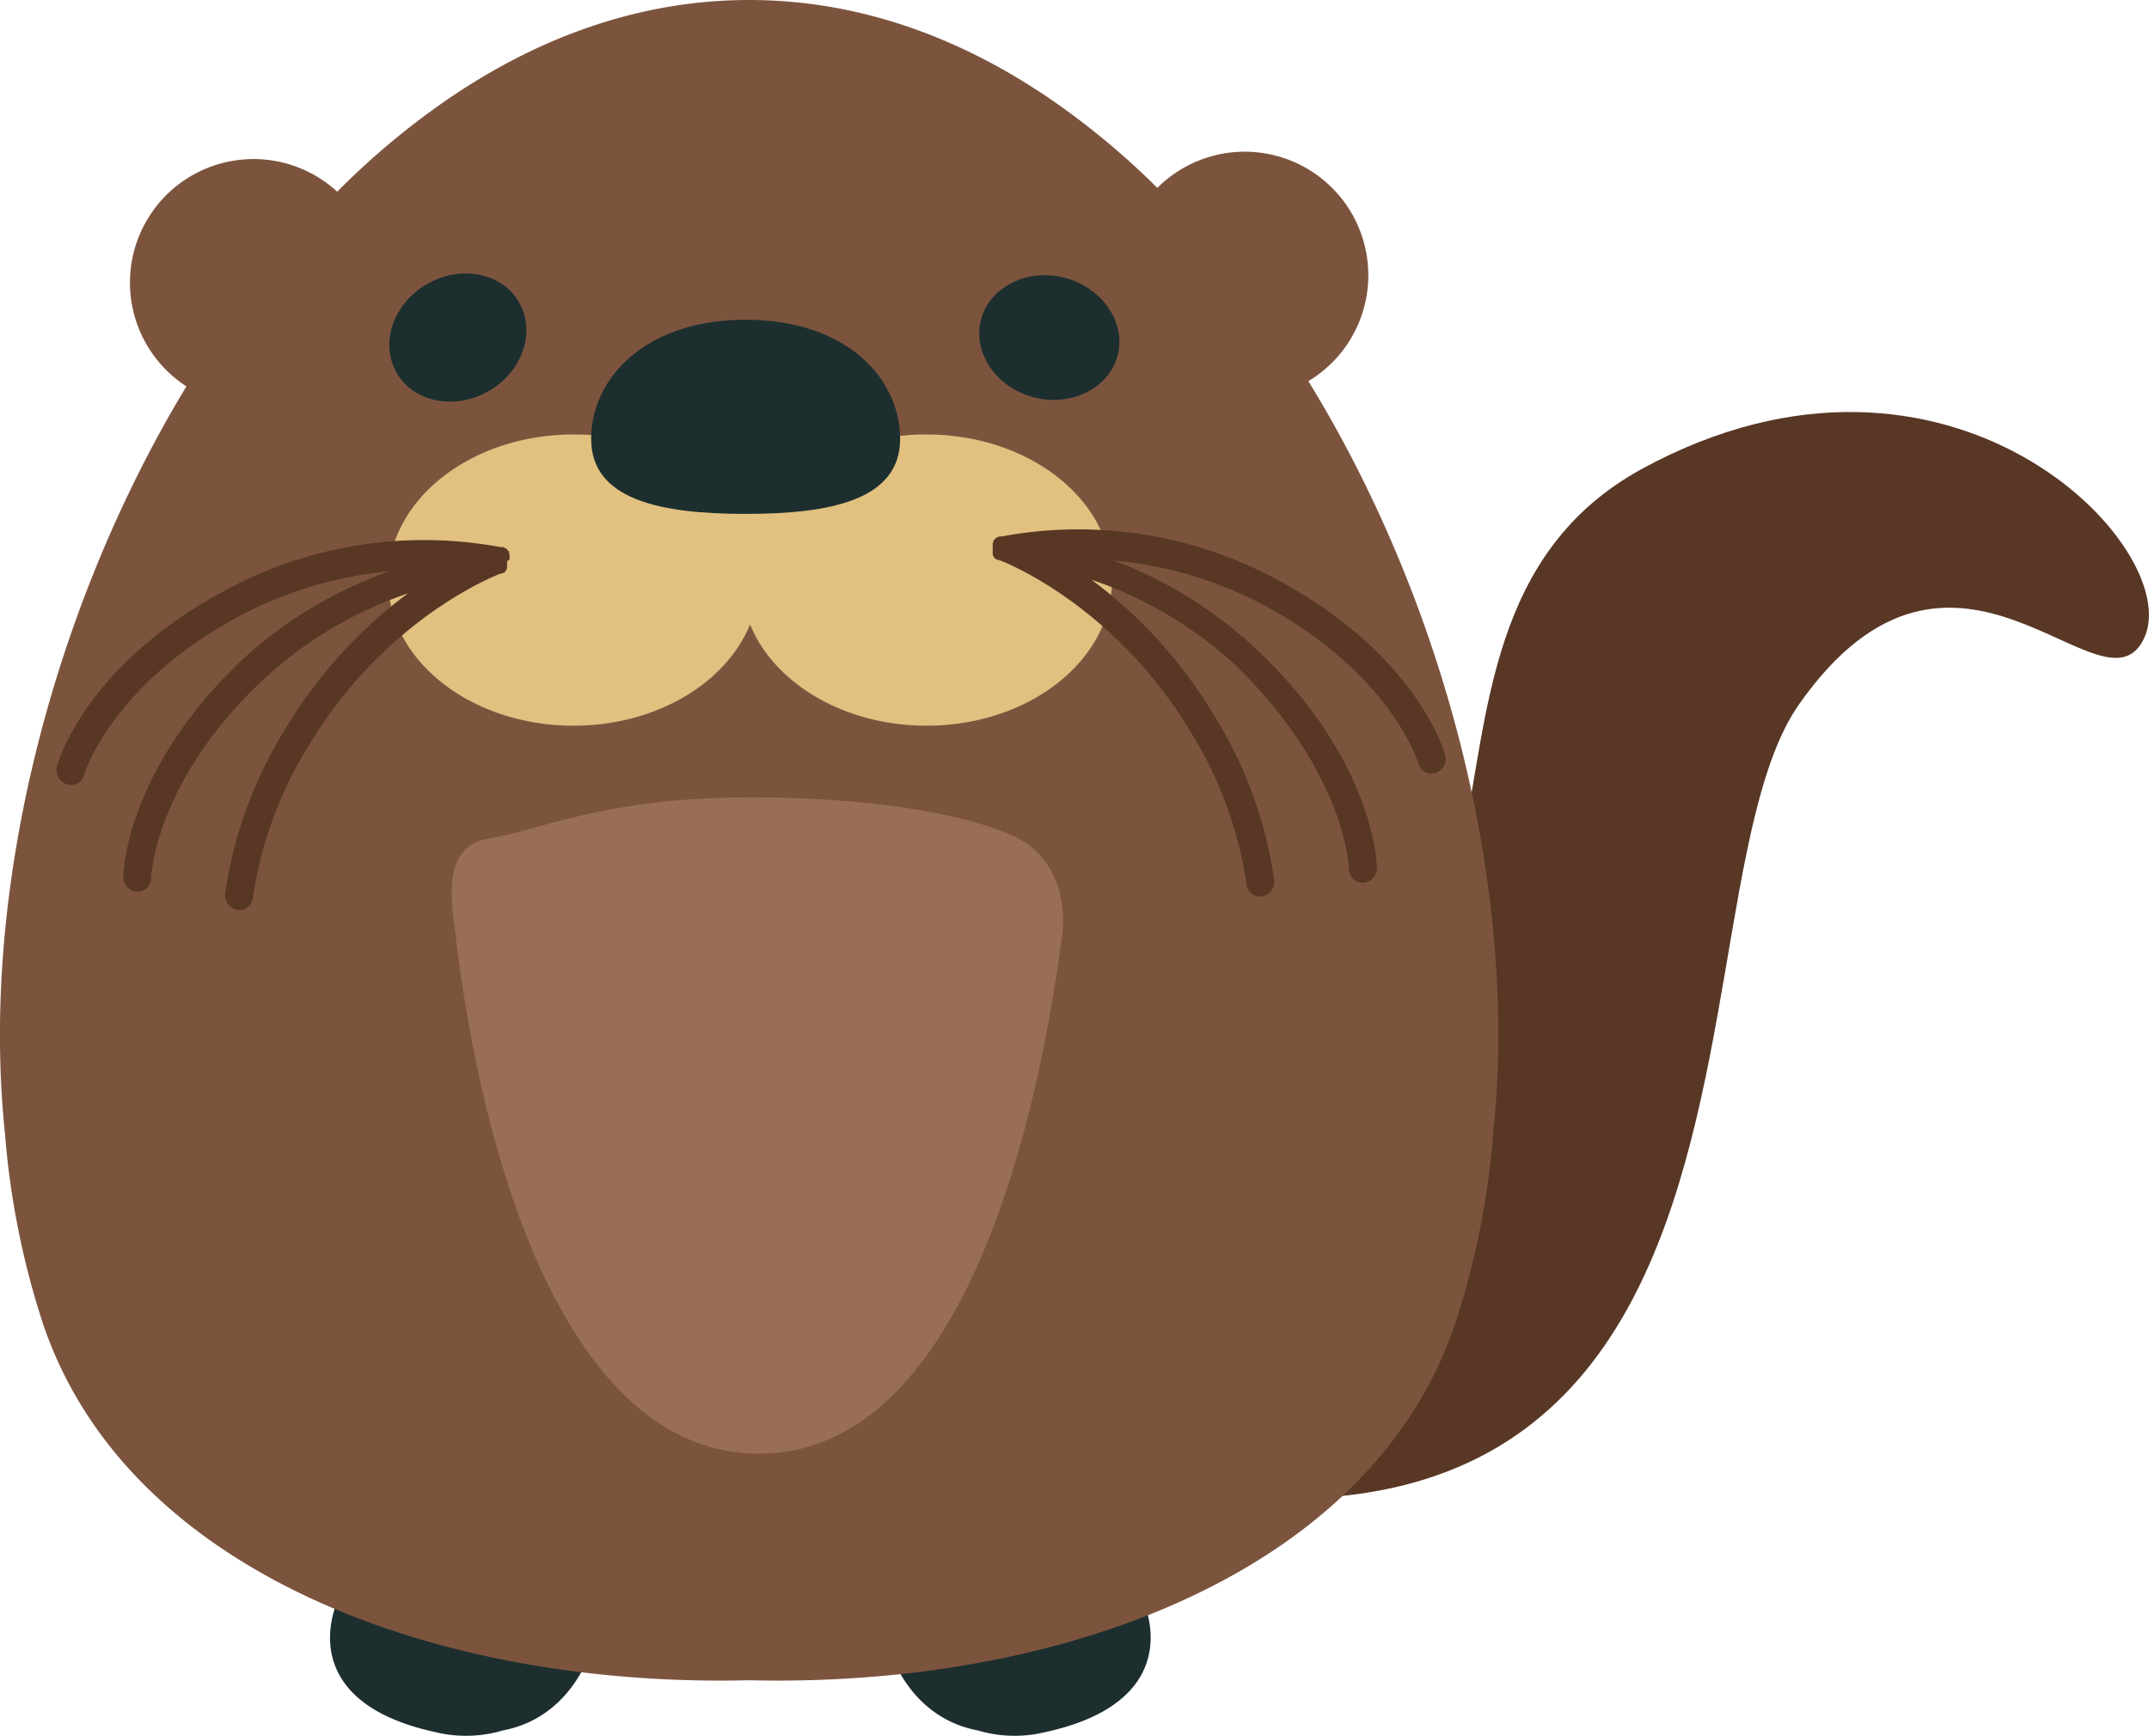 <svg id="Layer_1" data-name="Layer 1" xmlns="http://www.w3.org/2000/svg" viewBox="0 0 243.45 196.66"><defs><style>.cls-1{fill:#1d2e2f;}.cls-1,.cls-2,.cls-3,.cls-4,.cls-5{fill-rule:evenodd;}.cls-2{fill:#583725;}.cls-3{fill:#7c543e;}.cls-4{fill:#986e57;}.cls-5{fill:#e1c080;}</style></defs><title>anim_32</title><g id="feet"><path class="cls-1" d="M522.05,2271.48c-10.14-2.21-8.25-7.06-10.7-.71-1.82,4.72-1.34,12,11.12,14.71a14.66,14.66,0,0,0,7.67-.18c8.41-1.6,10.34-10.15,10.34-10.15s-2.88-.49-9.67-1.34C528.35,2273,525.41,2272.21,522.05,2271.48Zm80.7-.71c-2.45-6.35-.56-1.5-10.7.71-3.36.73-6.3,1.55-8.76,2.33-6.79.85-9.67,1.34-9.67,1.34s1.93,8.55,10.34,10.15a14.66,14.66,0,0,0,7.67.18C604.08,2282.76,604.57,2275.49,602.75,2270.76Z" transform="translate(-473.18 -2089.22)"/></g><g id="tail"><path class="cls-2" d="M659.26,2142.31c-34.71,18.88-.11,74.14-59.11,61.14s-139-5.81-44,38c128,59,103.09-47.17,120.84-72.43s34.59,2.55,39.13-7.58S694,2123.43,659.26,2142.31Z" transform="translate(-473.18 -2089.22)"/></g><g id="body"><path class="cls-3" d="M621.4,2132.41a14,14,0,1,0-17.11-21.9,87,87,0,0,0-11.75-9.81c-10.42-7.21-22-11.48-34.49-11.48h0c-12.45,0-24.07,4.26-34.49,11.48a87.4,87.4,0,0,0-12.18,10.24A14,14,0,1,0,494.3,2133c-15.31,25.3-23.41,57.41-20.56,84.62a92.36,92.36,0,0,0,4.3,21.56c9.52,28.3,44.75,41.29,80,40.43,35.25,0.86,70.48-12.13,80-40.43a92.36,92.36,0,0,0,4.3-21.56C645.24,2190.22,637,2157.81,621.4,2132.41Z" transform="translate(-473.18 -2089.22)"/></g><g id="fur"><path class="cls-4" d="M588.78,2184.36c-3.82-2.12-14.06-4.79-30.63-4.79s-24,3.8-29.52,4.65-4.29,7.17-3.87,10.72c3,25.73,12.66,59,34.39,59s31.06-33.33,34.39-59C594,2191,592.6,2186.48,588.78,2184.36Z" transform="translate(-473.18 -2089.22)"/></g><g id="eye"><path class="cls-1" d="M593.86,2120.71c-4.27-1.14-8.54,1-9.54,4.69s1.65,7.69,5.92,8.83,8.54-1,9.54-4.69S598.13,2121.86,593.86,2120.71Zm-72.31.7c-3.83,2.21-5.36,6.71-3.43,10.06s6.6,4.27,10.43,2.06,5.36-6.71,3.43-10.06S525.38,2119.2,521.55,2121.41Z" transform="translate(-473.18 -2089.22)"/></g><g id="mouth"><path class="cls-5" d="M578.15,2138.45a25.56,25.56,0,0,0-9.83,1.92,11,11,0,0,0-18.78.73,25.16,25.16,0,0,0-11.39-2.65c-11.6,0-21,7.39-21,16.5s9.4,16.5,21,16.5c9.37,0,17.29-4.82,20-11.47,2.71,6.65,10.63,11.47,20,11.47,11.6,0,21-7.39,21-16.5S589.75,2138.45,578.15,2138.45Z" transform="translate(-473.18 -2089.22)"/></g><g id="nose"><path class="cls-1" d="M557.65,2125.45c-11.33,0-17.5,6.6-17.5,13.5s7.83,8.5,17.5,8.5,17.5-1.6,17.5-8.5S569,2125.45,557.65,2125.45Z" transform="translate(-473.18 -2089.22)"/></g><g id="mustache"><path class="cls-2" d="M636.91,2174.81c-0.12-.45-3-10.5-17-18.75q-1-.62-2.17-1.22a47.35,47.35,0,0,0-31.1-4.83h0l-0.11,0-0.12,0-0.06,0-0.09.05-0.12.07-0.06,0-0.08.07-0.1.09-0.05.05-0.06.08-0.09.11,0,0.06,0,0.08-0.06.13,0,0.08v0l0,0.07,0,0.13,0,0.1s0,0.07,0,.11,0,0,0,.08,0,0,0,0,0,0.06,0,.1,0,0.07,0,.11,0,0.09,0,.13,0,0,0,0v0l0,0.08c0,0.05,0,.1,0,0.15l0,0.07,0,0.07,0.08,0.15,0,0.06,0.05,0.06,0.1,0.12,0,0,0.07,0.06,0.12,0.09,0,0,0.09,0,0.13,0.06,0.06,0h0c0.13,0,12.88,4.8,21.65,19.36a45,45,0,0,1,6.4,17.38,1.54,1.54,0,0,0,1.78,1.36,1.69,1.69,0,0,0,1.36-1.88,48.23,48.23,0,0,0-6.84-18.66,53,53,0,0,0-13.86-15.33,45.47,45.47,0,0,1,16.64,10C625.68,2177,626,2187.56,626,2187.67a1.56,1.56,0,0,0,1.61,1.57,1.67,1.67,0,0,0,1.55-1.72c0-.49-0.35-12.11-13.46-24.55a48.33,48.33,0,0,0-16.37-10.24,45,45,0,0,1,16.91,5c14.55,7.77,17.6,17.92,17.63,18a1.53,1.53,0,0,0,2,1.06A1.7,1.7,0,0,0,636.91,2174.81Zm-106-22.21s0,0,0-.07,0-.08,0-0.11l0-.11,0-.12s0,0,0-.07v0l0-.09-0.06-.12,0-.09,0-.07-0.08-.11-0.06-.08-0.05-.05-0.1-.09-0.08-.07-0.06,0-0.12-.07-0.09-.06-0.06,0-0.12,0-0.12,0h0a47.35,47.35,0,0,0-31.1,4.83q-1.12.6-2.17,1.22c-14,8.25-16.88,18.3-17,18.75a1.7,1.7,0,0,0,1.09,2.06,1.53,1.53,0,0,0,2-1.08c0-.09,3.06-10.23,17.63-18a45,45,0,0,1,16.95-5.05A48.3,48.3,0,0,0,500.6,2164c-13.11,12.44-13.45,24.06-13.46,24.55a1.67,1.67,0,0,0,1.55,1.72,1.56,1.56,0,0,0,1.61-1.57c0-.1.4-10.79,12.46-22.24a45.47,45.47,0,0,1,16.63-10,53,53,0,0,0-13.86,15.32,48.21,48.21,0,0,0-6.84,18.66,1.69,1.69,0,0,0,1.36,1.88,1.54,1.54,0,0,0,1.78-1.36,45,45,0,0,1,6.4-17.38c8.77-14.56,21.52-19.32,21.65-19.36h0l0.07,0,0.12-.06,0.09,0,0.05,0,0.11-.09,0.08-.07,0,0,0.09-.11,0.06-.08,0-.06,0.07-.12,0-.09,0-.07,0-.13,0-.11v0s0,0,0-.05,0-.08,0-0.12,0-.08,0-0.12,0-.07,0-0.1S530.91,2152.61,530.9,2152.6Z" transform="translate(-473.18 -2089.22)"/></g></svg>